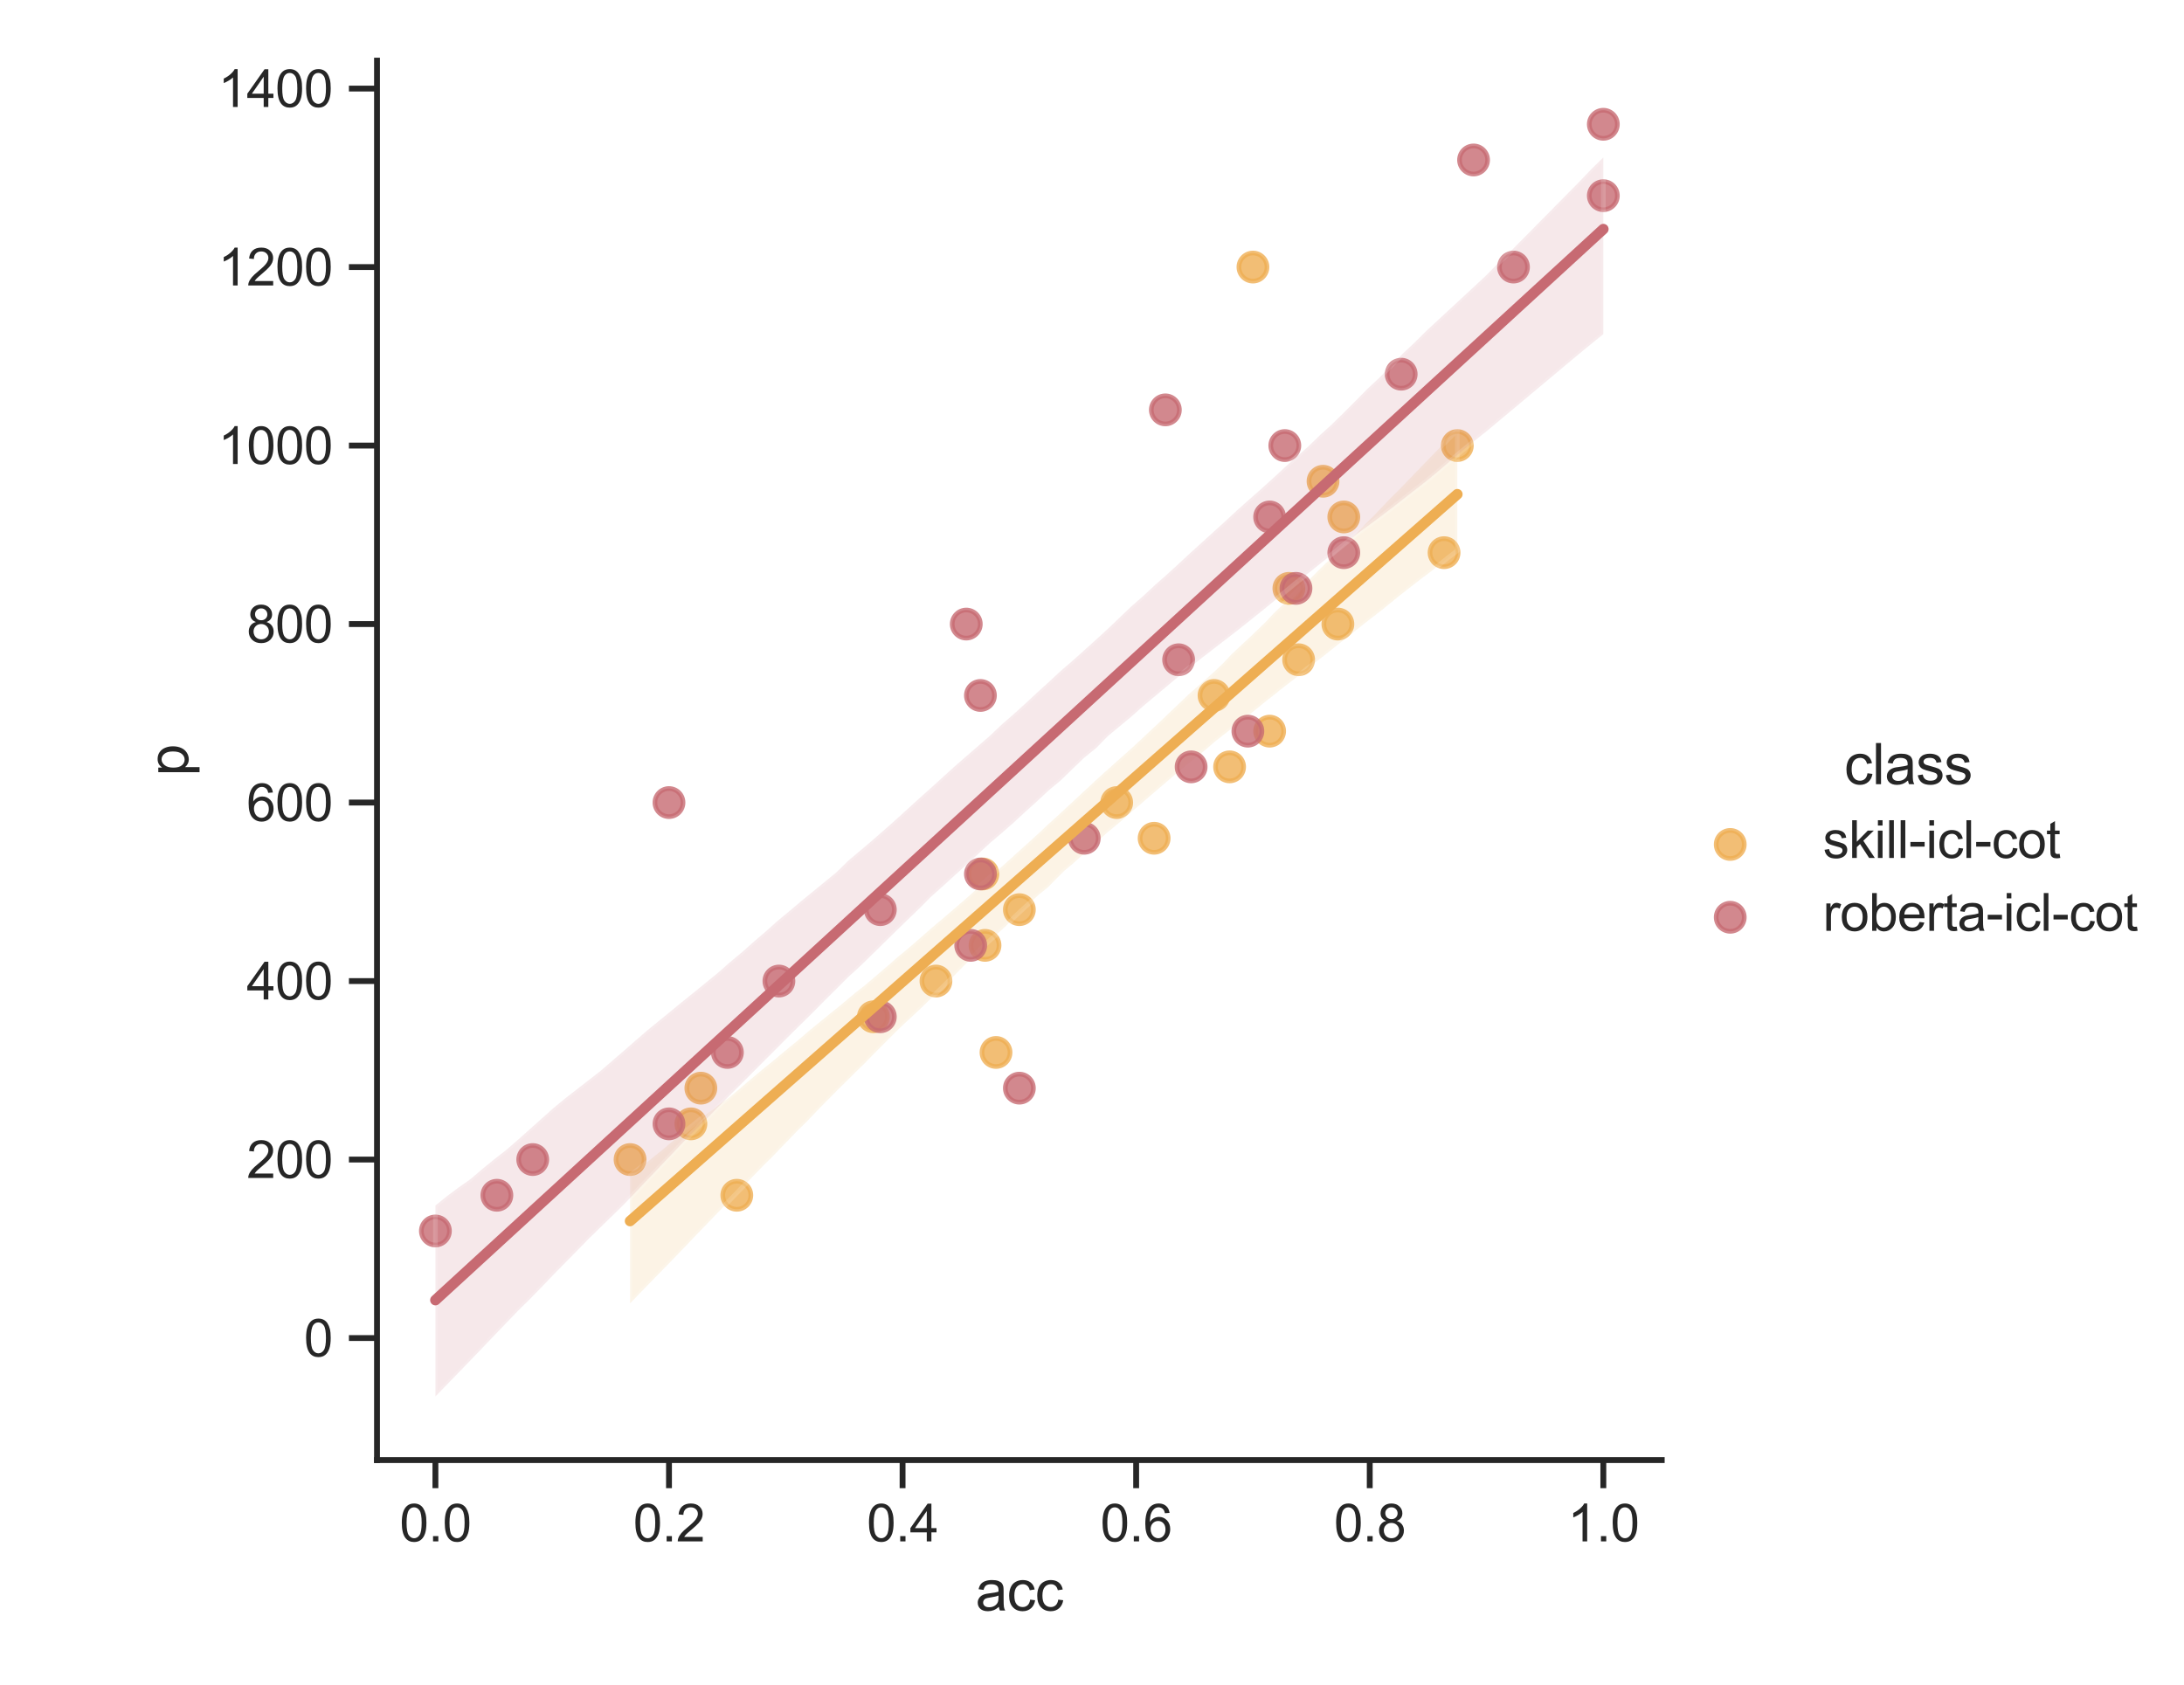 <?xml version="1.0" encoding="utf-8" standalone="no"?>
<!DOCTYPE svg PUBLIC "-//W3C//DTD SVG 1.1//EN"
  "http://www.w3.org/Graphics/SVG/1.1/DTD/svg11.dtd">
<svg xmlns:xlink="http://www.w3.org/1999/xlink" width="466.56pt" height="360pt" viewBox="0 0 466.56 360" xmlns="http://www.w3.org/2000/svg" version="1.1">
 <defs>
  <style type="text/css">*{stroke-linejoin: round; stroke-linecap: butt}</style>
 </defs>
 <g id="figure_1">
  <g id="patch_1">
   <path d="M 0 360 
L 466.56 360 
L 466.56 0 
L 0 0 
z
" style="fill: #ffffff"/>
  </g>
  <g id="axes_1">
   <g id="patch_2">
    <path d="M 80.54 311.94 
L 354.988 311.94 
L 354.988 12.96 
L 80.54 12.96 
z
" style="fill: #ffffff"/>
   </g>
   <g id="matplotlib.axis_1">
    <g id="xtick_1">
     <g id="line2d_1">
      <defs>
       <path id="m415f781c7f" d="M 0 0 
L 0 6 
" style="stroke: #262626; stroke-width: 1.25"/>
      </defs>
      <g>
       <use xlink:href="#m415f781c7f" x="93.015" y="311.94" style="fill: #262626; stroke: #262626; stroke-width: 1.25"/>
      </g>
     </g>
     <g id="text_1">
      <!-- 0.0 -->
      <g style="fill: #262626" transform="translate(85.37 329.314) scale(0.11 -0.11)">
       <defs>
        <path id="ArialMT-30" d="M 266 2259 
Q 266 3072 433 3567 
Q 600 4063 929 4331 
Q 1259 4600 1759 4600 
Q 2128 4600 2406 4451 
Q 2684 4303 2865 4023 
Q 3047 3744 3150 3342 
Q 3253 2941 3253 2259 
Q 3253 1453 3087 958 
Q 2922 463 2592 192 
Q 2263 -78 1759 -78 
Q 1097 -78 719 397 
Q 266 969 266 2259 
z
M 844 2259 
Q 844 1131 1108 757 
Q 1372 384 1759 384 
Q 2147 384 2411 759 
Q 2675 1134 2675 2259 
Q 2675 3391 2411 3762 
Q 2147 4134 1753 4134 
Q 1366 4134 1134 3806 
Q 844 3388 844 2259 
z
" transform="scale(0.016)"/>
        <path id="ArialMT-2e" d="M 581 0 
L 581 641 
L 1222 641 
L 1222 0 
L 581 0 
z
" transform="scale(0.016)"/>
       </defs>
       <use xlink:href="#ArialMT-30"/>
       <use xlink:href="#ArialMT-2e" transform="translate(55.615 0)"/>
       <use xlink:href="#ArialMT-30" transform="translate(83.398 0)"/>
      </g>
     </g>
    </g>
    <g id="xtick_2">
     <g id="line2d_2">
      <g>
       <use xlink:href="#m415f781c7f" x="142.914" y="311.94" style="fill: #262626; stroke: #262626; stroke-width: 1.25"/>
      </g>
     </g>
     <g id="text_2">
      <!-- 0.2 -->
      <g style="fill: #262626" transform="translate(135.269 329.314) scale(0.11 -0.11)">
       <defs>
        <path id="ArialMT-32" d="M 3222 541 
L 3222 0 
L 194 0 
Q 188 203 259 391 
Q 375 700 629 1000 
Q 884 1300 1366 1694 
Q 2113 2306 2375 2664 
Q 2638 3022 2638 3341 
Q 2638 3675 2398 3904 
Q 2159 4134 1775 4134 
Q 1369 4134 1125 3890 
Q 881 3647 878 3216 
L 300 3275 
Q 359 3922 746 4261 
Q 1134 4600 1788 4600 
Q 2447 4600 2831 4234 
Q 3216 3869 3216 3328 
Q 3216 3053 3103 2787 
Q 2991 2522 2730 2228 
Q 2469 1934 1863 1422 
Q 1356 997 1212 845 
Q 1069 694 975 541 
L 3222 541 
z
" transform="scale(0.016)"/>
       </defs>
       <use xlink:href="#ArialMT-30"/>
       <use xlink:href="#ArialMT-2e" transform="translate(55.615 0)"/>
       <use xlink:href="#ArialMT-32" transform="translate(83.398 0)"/>
      </g>
     </g>
    </g>
    <g id="xtick_3">
     <g id="line2d_3">
      <g>
       <use xlink:href="#m415f781c7f" x="192.814" y="311.94" style="fill: #262626; stroke: #262626; stroke-width: 1.25"/>
      </g>
     </g>
     <g id="text_3">
      <!-- 0.4 -->
      <g style="fill: #262626" transform="translate(185.169 329.314) scale(0.11 -0.11)">
       <defs>
        <path id="ArialMT-34" d="M 2069 0 
L 2069 1097 
L 81 1097 
L 81 1613 
L 2172 4581 
L 2631 4581 
L 2631 1613 
L 3250 1613 
L 3250 1097 
L 2631 1097 
L 2631 0 
L 2069 0 
z
M 2069 1613 
L 2069 3678 
L 634 1613 
L 2069 1613 
z
" transform="scale(0.016)"/>
       </defs>
       <use xlink:href="#ArialMT-30"/>
       <use xlink:href="#ArialMT-2e" transform="translate(55.615 0)"/>
       <use xlink:href="#ArialMT-34" transform="translate(83.398 0)"/>
      </g>
     </g>
    </g>
    <g id="xtick_4">
     <g id="line2d_4">
      <g>
       <use xlink:href="#m415f781c7f" x="242.713" y="311.94" style="fill: #262626; stroke: #262626; stroke-width: 1.25"/>
      </g>
     </g>
     <g id="text_4">
      <!-- 0.6 -->
      <g style="fill: #262626" transform="translate(235.068 329.314) scale(0.11 -0.11)">
       <defs>
        <path id="ArialMT-36" d="M 3184 3459 
L 2625 3416 
Q 2550 3747 2413 3897 
Q 2184 4138 1850 4138 
Q 1581 4138 1378 3988 
Q 1113 3794 959 3422 
Q 806 3050 800 2363 
Q 1003 2672 1297 2822 
Q 1591 2972 1913 2972 
Q 2475 2972 2870 2558 
Q 3266 2144 3266 1488 
Q 3266 1056 3080 686 
Q 2894 316 2569 119 
Q 2244 -78 1831 -78 
Q 1128 -78 684 439 
Q 241 956 241 2144 
Q 241 3472 731 4075 
Q 1159 4600 1884 4600 
Q 2425 4600 2770 4297 
Q 3116 3994 3184 3459 
z
M 888 1484 
Q 888 1194 1011 928 
Q 1134 663 1356 523 
Q 1578 384 1822 384 
Q 2178 384 2434 671 
Q 2691 959 2691 1453 
Q 2691 1928 2437 2201 
Q 2184 2475 1800 2475 
Q 1419 2475 1153 2201 
Q 888 1928 888 1484 
z
" transform="scale(0.016)"/>
       </defs>
       <use xlink:href="#ArialMT-30"/>
       <use xlink:href="#ArialMT-2e" transform="translate(55.615 0)"/>
       <use xlink:href="#ArialMT-36" transform="translate(83.398 0)"/>
      </g>
     </g>
    </g>
    <g id="xtick_5">
     <g id="line2d_5">
      <g>
       <use xlink:href="#m415f781c7f" x="292.613" y="311.94" style="fill: #262626; stroke: #262626; stroke-width: 1.25"/>
      </g>
     </g>
     <g id="text_5">
      <!-- 0.8 -->
      <g style="fill: #262626" transform="translate(284.968 329.314) scale(0.11 -0.11)">
       <defs>
        <path id="ArialMT-38" d="M 1131 2484 
Q 781 2613 612 2850 
Q 444 3088 444 3419 
Q 444 3919 803 4259 
Q 1163 4600 1759 4600 
Q 2359 4600 2725 4251 
Q 3091 3903 3091 3403 
Q 3091 3084 2923 2848 
Q 2756 2613 2416 2484 
Q 2838 2347 3058 2040 
Q 3278 1734 3278 1309 
Q 3278 722 2862 322 
Q 2447 -78 1769 -78 
Q 1091 -78 675 323 
Q 259 725 259 1325 
Q 259 1772 486 2073 
Q 713 2375 1131 2484 
z
M 1019 3438 
Q 1019 3113 1228 2906 
Q 1438 2700 1772 2700 
Q 2097 2700 2305 2904 
Q 2513 3109 2513 3406 
Q 2513 3716 2298 3927 
Q 2084 4138 1766 4138 
Q 1444 4138 1231 3931 
Q 1019 3725 1019 3438 
z
M 838 1322 
Q 838 1081 952 856 
Q 1066 631 1291 507 
Q 1516 384 1775 384 
Q 2178 384 2440 643 
Q 2703 903 2703 1303 
Q 2703 1709 2433 1975 
Q 2163 2241 1756 2241 
Q 1359 2241 1098 1978 
Q 838 1716 838 1322 
z
" transform="scale(0.016)"/>
       </defs>
       <use xlink:href="#ArialMT-30"/>
       <use xlink:href="#ArialMT-2e" transform="translate(55.615 0)"/>
       <use xlink:href="#ArialMT-38" transform="translate(83.398 0)"/>
      </g>
     </g>
    </g>
    <g id="xtick_6">
     <g id="line2d_6">
      <g>
       <use xlink:href="#m415f781c7f" x="342.513" y="311.94" style="fill: #262626; stroke: #262626; stroke-width: 1.25"/>
      </g>
     </g>
     <g id="text_6">
      <!-- 1.0 -->
      <g style="fill: #262626" transform="translate(334.868 329.314) scale(0.11 -0.11)">
       <defs>
        <path id="ArialMT-31" d="M 2384 0 
L 1822 0 
L 1822 3584 
Q 1619 3391 1289 3197 
Q 959 3003 697 2906 
L 697 3450 
Q 1169 3672 1522 3987 
Q 1875 4303 2022 4600 
L 2384 4600 
L 2384 0 
z
" transform="scale(0.016)"/>
       </defs>
       <use xlink:href="#ArialMT-31"/>
       <use xlink:href="#ArialMT-2e" transform="translate(55.615 0)"/>
       <use xlink:href="#ArialMT-30" transform="translate(83.398 0)"/>
      </g>
     </g>
    </g>
    <g id="text_7">
     <!-- acc -->
     <g style="fill: #262626" transform="translate(208.427 344.089) scale(0.12 -0.12)">
      <defs>
       <path id="ArialMT-61" d="M 2588 409 
Q 2275 144 1986 34 
Q 1697 -75 1366 -75 
Q 819 -75 525 192 
Q 231 459 231 875 
Q 231 1119 342 1320 
Q 453 1522 633 1644 
Q 813 1766 1038 1828 
Q 1203 1872 1538 1913 
Q 2219 1994 2541 2106 
Q 2544 2222 2544 2253 
Q 2544 2597 2384 2738 
Q 2169 2928 1744 2928 
Q 1347 2928 1158 2789 
Q 969 2650 878 2297 
L 328 2372 
Q 403 2725 575 2942 
Q 747 3159 1072 3276 
Q 1397 3394 1825 3394 
Q 2250 3394 2515 3294 
Q 2781 3194 2906 3042 
Q 3031 2891 3081 2659 
Q 3109 2516 3109 2141 
L 3109 1391 
Q 3109 606 3145 398 
Q 3181 191 3288 0 
L 2700 0 
Q 2613 175 2588 409 
z
M 2541 1666 
Q 2234 1541 1622 1453 
Q 1275 1403 1131 1340 
Q 988 1278 909 1158 
Q 831 1038 831 891 
Q 831 666 1001 516 
Q 1172 366 1500 366 
Q 1825 366 2078 508 
Q 2331 650 2450 897 
Q 2541 1088 2541 1459 
L 2541 1666 
z
" transform="scale(0.016)"/>
       <path id="ArialMT-63" d="M 2588 1216 
L 3141 1144 
Q 3050 572 2676 248 
Q 2303 -75 1759 -75 
Q 1078 -75 664 370 
Q 250 816 250 1647 
Q 250 2184 428 2587 
Q 606 2991 970 3192 
Q 1334 3394 1763 3394 
Q 2303 3394 2647 3120 
Q 2991 2847 3088 2344 
L 2541 2259 
Q 2463 2594 2264 2762 
Q 2066 2931 1784 2931 
Q 1359 2931 1093 2626 
Q 828 2322 828 1663 
Q 828 994 1084 691 
Q 1341 388 1753 388 
Q 2084 388 2306 591 
Q 2528 794 2588 1216 
z
" transform="scale(0.016)"/>
      </defs>
      <use xlink:href="#ArialMT-61"/>
      <use xlink:href="#ArialMT-63" transform="translate(55.615 0)"/>
      <use xlink:href="#ArialMT-63" transform="translate(105.615 0)"/>
     </g>
    </g>
   </g>
   <g id="matplotlib.axis_2">
    <g id="ytick_1">
     <g id="line2d_7">
      <defs>
       <path id="mddf900efa4" d="M 0 0 
L -6 0 
" style="stroke: #262626; stroke-width: 1.25"/>
      </defs>
      <g>
       <use xlink:href="#mddf900efa4" x="80.54" y="285.873" style="fill: #262626; stroke: #262626; stroke-width: 1.25"/>
      </g>
     </g>
     <g id="text_8">
      <!-- 0 -->
      <g style="fill: #262626" transform="translate(64.923 289.809) scale(0.11 -0.11)">
       <use xlink:href="#ArialMT-30"/>
      </g>
     </g>
    </g>
    <g id="ytick_2">
     <g id="line2d_8">
      <g>
       <use xlink:href="#mddf900efa4" x="80.54" y="247.737" style="fill: #262626; stroke: #262626; stroke-width: 1.25"/>
      </g>
     </g>
     <g id="text_9">
      <!-- 200 -->
      <g style="fill: #262626" transform="translate(52.689 251.674) scale(0.11 -0.11)">
       <use xlink:href="#ArialMT-32"/>
       <use xlink:href="#ArialMT-30" transform="translate(55.615 0)"/>
       <use xlink:href="#ArialMT-30" transform="translate(111.23 0)"/>
      </g>
     </g>
    </g>
    <g id="ytick_3">
     <g id="line2d_9">
      <g>
       <use xlink:href="#mddf900efa4" x="80.54" y="209.601" style="fill: #262626; stroke: #262626; stroke-width: 1.25"/>
      </g>
     </g>
     <g id="text_10">
      <!-- 400 -->
      <g style="fill: #262626" transform="translate(52.689 213.538) scale(0.11 -0.11)">
       <use xlink:href="#ArialMT-34"/>
       <use xlink:href="#ArialMT-30" transform="translate(55.615 0)"/>
       <use xlink:href="#ArialMT-30" transform="translate(111.23 0)"/>
      </g>
     </g>
    </g>
    <g id="ytick_4">
     <g id="line2d_10">
      <g>
       <use xlink:href="#mddf900efa4" x="80.54" y="171.466" style="fill: #262626; stroke: #262626; stroke-width: 1.25"/>
      </g>
     </g>
     <g id="text_11">
      <!-- 600 -->
      <g style="fill: #262626" transform="translate(52.689 175.402) scale(0.11 -0.11)">
       <use xlink:href="#ArialMT-36"/>
       <use xlink:href="#ArialMT-30" transform="translate(55.615 0)"/>
       <use xlink:href="#ArialMT-30" transform="translate(111.23 0)"/>
      </g>
     </g>
    </g>
    <g id="ytick_5">
     <g id="line2d_11">
      <g>
       <use xlink:href="#mddf900efa4" x="80.54" y="133.33" style="fill: #262626; stroke: #262626; stroke-width: 1.25"/>
      </g>
     </g>
     <g id="text_12">
      <!-- 800 -->
      <g style="fill: #262626" transform="translate(52.689 137.267) scale(0.11 -0.11)">
       <use xlink:href="#ArialMT-38"/>
       <use xlink:href="#ArialMT-30" transform="translate(55.615 0)"/>
       <use xlink:href="#ArialMT-30" transform="translate(111.23 0)"/>
      </g>
     </g>
    </g>
    <g id="ytick_6">
     <g id="line2d_12">
      <g>
       <use xlink:href="#mddf900efa4" x="80.54" y="95.194" style="fill: #262626; stroke: #262626; stroke-width: 1.25"/>
      </g>
     </g>
     <g id="text_13">
      <!-- 1000 -->
      <g style="fill: #262626" transform="translate(46.572 99.131) scale(0.11 -0.11)">
       <use xlink:href="#ArialMT-31"/>
       <use xlink:href="#ArialMT-30" transform="translate(55.615 0)"/>
       <use xlink:href="#ArialMT-30" transform="translate(111.23 0)"/>
       <use xlink:href="#ArialMT-30" transform="translate(166.846 0)"/>
      </g>
     </g>
    </g>
    <g id="ytick_7">
     <g id="line2d_13">
      <g>
       <use xlink:href="#mddf900efa4" x="80.54" y="57.059" style="fill: #262626; stroke: #262626; stroke-width: 1.25"/>
      </g>
     </g>
     <g id="text_14">
      <!-- 1200 -->
      <g style="fill: #262626" transform="translate(46.572 60.995) scale(0.11 -0.11)">
       <use xlink:href="#ArialMT-31"/>
       <use xlink:href="#ArialMT-32" transform="translate(55.615 0)"/>
       <use xlink:href="#ArialMT-30" transform="translate(111.23 0)"/>
       <use xlink:href="#ArialMT-30" transform="translate(166.846 0)"/>
      </g>
     </g>
    </g>
    <g id="ytick_8">
     <g id="line2d_14">
      <g>
       <use xlink:href="#mddf900efa4" x="80.54" y="18.923" style="fill: #262626; stroke: #262626; stroke-width: 1.25"/>
      </g>
     </g>
     <g id="text_15">
      <!-- 1400 -->
      <g style="fill: #262626" transform="translate(46.572 22.86) scale(0.11 -0.11)">
       <use xlink:href="#ArialMT-31"/>
       <use xlink:href="#ArialMT-34" transform="translate(55.615 0)"/>
       <use xlink:href="#ArialMT-30" transform="translate(111.23 0)"/>
       <use xlink:href="#ArialMT-30" transform="translate(166.846 0)"/>
      </g>
     </g>
    </g>
    <g id="text_16">
     <!-- p -->
     <g style="fill: #262626" transform="translate(40.187 165.787) rotate(-90) scale(0.12 -0.12)">
      <defs>
       <path id="ArialMT-70" d="M 422 -1272 
L 422 3319 
L 934 3319 
L 934 2888 
Q 1116 3141 1344 3267 
Q 1572 3394 1897 3394 
Q 2322 3394 2647 3175 
Q 2972 2956 3137 2557 
Q 3303 2159 3303 1684 
Q 3303 1175 3120 767 
Q 2938 359 2589 142 
Q 2241 -75 1856 -75 
Q 1575 -75 1351 44 
Q 1128 163 984 344 
L 984 -1272 
L 422 -1272 
z
M 931 1641 
Q 931 1000 1190 694 
Q 1450 388 1819 388 
Q 2194 388 2461 705 
Q 2728 1022 2728 1688 
Q 2728 2322 2467 2637 
Q 2206 2953 1844 2953 
Q 1484 2953 1207 2617 
Q 931 2281 931 1641 
z
" transform="scale(0.016)"/>
      </defs>
      <use xlink:href="#ArialMT-70"/>
     </g>
    </g>
   </g>
   <g id="PathCollection_1">
    <defs>
     <path id="m748df110a5" d="M 0 3 
C 0.796 3 1.559 2.684 2.121 2.121 
C 2.684 1.559 3 0.796 3 0 
C 3 -0.796 2.684 -1.559 2.121 -2.121 
C 1.559 -2.684 0.796 -3 0 -3 
C -0.796 -3 -1.559 -2.684 -2.121 -2.121 
C -2.684 -1.559 -3 -0.796 -3 0 
C -3 0.796 -2.684 1.559 -2.121 2.121 
C -1.559 2.684 -0.796 3 0 3 
z
" style="stroke: #eeae53; stroke-opacity: 0.8"/>
    </defs>
    <g clip-path="url(#p0f2e49c207)">
     <use xlink:href="#m748df110a5" x="157.401" y="255.364" style="fill: #eeae53; fill-opacity: 0.8; stroke: #eeae53; stroke-opacity: 0.8"/>
     <use xlink:href="#m748df110a5" x="134.598" y="247.737" style="fill: #eeae53; fill-opacity: 0.8; stroke: #eeae53; stroke-opacity: 0.8"/>
     <use xlink:href="#m748df110a5" x="147.592" y="240.11" style="fill: #eeae53; fill-opacity: 0.8; stroke: #eeae53; stroke-opacity: 0.8"/>
     <use xlink:href="#m748df110a5" x="149.719" y="232.483" style="fill: #eeae53; fill-opacity: 0.8; stroke: #eeae53; stroke-opacity: 0.8"/>
     <use xlink:href="#m748df110a5" x="212.774" y="224.855" style="fill: #eeae53; fill-opacity: 0.8; stroke: #eeae53; stroke-opacity: 0.8"/>
     <use xlink:href="#m748df110a5" x="186.576" y="217.228" style="fill: #eeae53; fill-opacity: 0.8; stroke: #eeae53; stroke-opacity: 0.8"/>
     <use xlink:href="#m748df110a5" x="199.942" y="209.601" style="fill: #eeae53; fill-opacity: 0.8; stroke: #eeae53; stroke-opacity: 0.8"/>
     <use xlink:href="#m748df110a5" x="210.426" y="201.974" style="fill: #eeae53; fill-opacity: 0.8; stroke: #eeae53; stroke-opacity: 0.8"/>
     <use xlink:href="#m748df110a5" x="217.764" y="194.347" style="fill: #eeae53; fill-opacity: 0.8; stroke: #eeae53; stroke-opacity: 0.8"/>
     <use xlink:href="#m748df110a5" x="209.967" y="186.72" style="fill: #eeae53; fill-opacity: 0.8; stroke: #eeae53; stroke-opacity: 0.8"/>
     <use xlink:href="#m748df110a5" x="246.552" y="179.093" style="fill: #eeae53; fill-opacity: 0.8; stroke: #eeae53; stroke-opacity: 0.8"/>
     <use xlink:href="#m748df110a5" x="238.555" y="171.466" style="fill: #eeae53; fill-opacity: 0.8; stroke: #eeae53; stroke-opacity: 0.8"/>
     <use xlink:href="#m748df110a5" x="262.673" y="163.838" style="fill: #eeae53; fill-opacity: 0.8; stroke: #eeae53; stroke-opacity: 0.8"/>
     <use xlink:href="#m748df110a5" x="271.228" y="156.211" style="fill: #eeae53; fill-opacity: 0.8; stroke: #eeae53; stroke-opacity: 0.8"/>
     <use xlink:href="#m748df110a5" x="259.347" y="148.584" style="fill: #eeae53; fill-opacity: 0.8; stroke: #eeae53; stroke-opacity: 0.8"/>
     <use xlink:href="#m748df110a5" x="277.426" y="140.957" style="fill: #eeae53; fill-opacity: 0.8; stroke: #eeae53; stroke-opacity: 0.8"/>
     <use xlink:href="#m748df110a5" x="285.809" y="133.33" style="fill: #eeae53; fill-opacity: 0.8; stroke: #eeae53; stroke-opacity: 0.8"/>
     <use xlink:href="#m748df110a5" x="275.34" y="125.703" style="fill: #eeae53; fill-opacity: 0.8; stroke: #eeae53; stroke-opacity: 0.8"/>
     <use xlink:href="#m748df110a5" x="308.49" y="118.076" style="fill: #eeae53; fill-opacity: 0.8; stroke: #eeae53; stroke-opacity: 0.8"/>
     <use xlink:href="#m748df110a5" x="287.069" y="110.448" style="fill: #eeae53; fill-opacity: 0.8; stroke: #eeae53; stroke-opacity: 0.8"/>
     <use xlink:href="#m748df110a5" x="282.633" y="102.821" style="fill: #eeae53; fill-opacity: 0.8; stroke: #eeae53; stroke-opacity: 0.8"/>
     <use xlink:href="#m748df110a5" x="311.325" y="95.194" style="fill: #eeae53; fill-opacity: 0.8; stroke: #eeae53; stroke-opacity: 0.8"/>
     <use xlink:href="#m748df110a5" x="267.663" y="57.059" style="fill: #eeae53; fill-opacity: 0.8; stroke: #eeae53; stroke-opacity: 0.8"/>
    </g>
   </g>
   <g id="FillBetweenPolyCollection_1">
    <defs>
     <path id="mf041b4f989" d="M 134.598 -108.829 
L 134.598 -81.536 
L 136.383 -83.382 
L 138.168 -85.228 
L 139.953 -87.075 
L 141.738 -88.88 
L 143.523 -90.709 
L 145.309 -92.572 
L 147.094 -94.436 
L 148.879 -96.302 
L 150.664 -98.154 
L 152.449 -100.002 
L 154.234 -101.85 
L 156.019 -103.697 
L 157.804 -105.545 
L 159.59 -107.393 
L 161.375 -109.228 
L 163.16 -111.074 
L 164.945 -112.82 
L 166.73 -114.686 
L 168.515 -116.526 
L 170.3 -118.386 
L 172.085 -120.121 
L 173.871 -121.976 
L 175.656 -123.83 
L 177.441 -125.634 
L 179.226 -127.431 
L 181.011 -129.192 
L 182.796 -130.965 
L 184.581 -132.689 
L 186.366 -134.529 
L 188.152 -136.324 
L 189.937 -138.111 
L 191.722 -139.897 
L 193.507 -141.603 
L 195.292 -143.229 
L 197.077 -144.932 
L 198.862 -146.679 
L 200.647 -148.429 
L 202.433 -150.179 
L 204.218 -151.961 
L 206.003 -153.767 
L 207.788 -155.552 
L 209.573 -157.369 
L 211.358 -158.993 
L 213.143 -160.586 
L 214.929 -162.2 
L 216.714 -164.09 
L 218.499 -165.751 
L 220.284 -167.374 
L 222.069 -168.998 
L 223.854 -170.419 
L 225.639 -172.245 
L 227.424 -174.022 
L 229.21 -175.496 
L 230.995 -177.112 
L 232.78 -178.73 
L 234.565 -180.307 
L 236.35 -181.987 
L 238.135 -183.437 
L 239.92 -184.941 
L 241.705 -186.556 
L 243.491 -188.05 
L 245.276 -189.604 
L 247.061 -191.123 
L 248.846 -192.66 
L 250.631 -194.188 
L 252.416 -195.687 
L 254.201 -197.152 
L 255.986 -198.572 
L 257.772 -200.032 
L 259.557 -201.575 
L 261.342 -202.977 
L 263.127 -204.378 
L 264.912 -205.78 
L 266.697 -207.181 
L 268.482 -208.593 
L 270.267 -210.057 
L 272.053 -211.46 
L 273.838 -212.891 
L 275.623 -214.269 
L 277.408 -215.639 
L 279.193 -217.1 
L 280.978 -218.486 
L 282.763 -219.865 
L 284.548 -221.283 
L 286.334 -222.703 
L 288.119 -224.091 
L 289.904 -225.542 
L 291.689 -226.961 
L 293.474 -228.335 
L 295.259 -229.724 
L 297.044 -231.176 
L 298.83 -232.629 
L 300.615 -234.028 
L 302.4 -235.424 
L 304.185 -236.79 
L 305.97 -238.133 
L 307.755 -239.562 
L 309.54 -240.992 
L 311.325 -242.354 
L 311.325 -268.129 
L 311.325 -268.129 
L 309.54 -266.334 
L 307.755 -264.539 
L 305.97 -262.709 
L 304.185 -260.862 
L 302.4 -259.015 
L 300.615 -257.167 
L 298.83 -255.318 
L 297.044 -253.561 
L 295.259 -251.683 
L 293.474 -249.806 
L 291.689 -248.039 
L 289.904 -246.177 
L 288.119 -244.314 
L 286.334 -242.555 
L 284.548 -240.869 
L 282.763 -239.214 
L 280.978 -237.441 
L 279.193 -235.677 
L 277.408 -234.036 
L 275.623 -232.268 
L 273.838 -230.593 
L 272.053 -228.903 
L 270.267 -226.997 
L 268.482 -225.271 
L 266.697 -223.575 
L 264.912 -221.917 
L 263.127 -220.237 
L 261.342 -218.342 
L 259.557 -216.635 
L 257.772 -215.03 
L 255.986 -213.457 
L 254.201 -211.883 
L 252.416 -210.201 
L 250.631 -208.496 
L 248.846 -206.799 
L 247.061 -205.096 
L 245.276 -203.444 
L 243.491 -201.754 
L 241.705 -200.106 
L 239.92 -198.512 
L 238.135 -196.916 
L 236.35 -195.322 
L 234.565 -193.715 
L 232.78 -192.057 
L 230.995 -190.398 
L 229.21 -188.739 
L 227.424 -187.08 
L 225.639 -185.423 
L 223.854 -183.816 
L 222.069 -182.128 
L 220.284 -180.491 
L 218.499 -178.886 
L 216.714 -177.281 
L 214.929 -175.653 
L 213.143 -174.071 
L 211.358 -172.493 
L 209.573 -170.927 
L 207.788 -169.265 
L 206.003 -167.689 
L 204.218 -166.155 
L 202.433 -164.623 
L 200.647 -163.102 
L 198.862 -161.602 
L 197.077 -160.026 
L 195.292 -158.464 
L 193.507 -156.942 
L 191.722 -155.473 
L 189.937 -153.897 
L 188.152 -152.366 
L 186.366 -150.839 
L 184.581 -149.324 
L 182.796 -147.948 
L 181.011 -146.451 
L 179.226 -144.963 
L 177.441 -143.528 
L 175.656 -142.06 
L 173.871 -140.621 
L 172.085 -139.116 
L 170.3 -137.591 
L 168.515 -136.131 
L 166.73 -134.651 
L 164.945 -133.155 
L 163.16 -131.726 
L 161.375 -130.238 
L 159.59 -128.736 
L 157.804 -127.203 
L 156.019 -125.738 
L 154.234 -124.446 
L 152.449 -123.067 
L 150.664 -121.725 
L 148.879 -120.333 
L 147.094 -118.871 
L 145.309 -117.492 
L 143.523 -116.041 
L 141.738 -114.523 
L 139.953 -113.081 
L 138.168 -111.626 
L 136.383 -110.243 
L 134.598 -108.829 
z
" style="stroke: #ffffff; stroke-opacity: 0.15"/>
    </defs>
    <g clip-path="url(#p0f2e49c207)">
     <use xlink:href="#mf041b4f989" x="0" y="360" style="fill: #eeae53; fill-opacity: 0.15; stroke: #ffffff; stroke-opacity: 0.15"/>
    </g>
   </g>
   <g id="PathCollection_2">
    <defs>
     <path id="m1ef9048636" d="M 0 3 
C 0.796 3 1.559 2.684 2.121 2.121 
C 2.684 1.559 3 0.796 3 0 
C 3 -0.796 2.684 -1.559 2.121 -2.121 
C 1.559 -2.684 0.796 -3 0 -3 
C -0.796 -3 -1.559 -2.684 -2.121 -2.121 
C -2.684 -1.559 -3 -0.796 -3 0 
C -3 0.796 -2.684 1.559 -2.121 2.121 
C -1.559 2.684 -0.796 3 0 3 
z
" style="stroke: #c76a72; stroke-opacity: 0.8"/>
    </defs>
    <g clip-path="url(#p0f2e49c207)">
     <use xlink:href="#m1ef9048636" x="93.015" y="262.991" style="fill: #c76a72; fill-opacity: 0.8; stroke: #c76a72; stroke-opacity: 0.8"/>
     <use xlink:href="#m1ef9048636" x="106.146" y="255.364" style="fill: #c76a72; fill-opacity: 0.8; stroke: #c76a72; stroke-opacity: 0.8"/>
     <use xlink:href="#m1ef9048636" x="113.806" y="247.737" style="fill: #c76a72; fill-opacity: 0.8; stroke: #c76a72; stroke-opacity: 0.8"/>
     <use xlink:href="#m1ef9048636" x="142.914" y="240.11" style="fill: #c76a72; fill-opacity: 0.8; stroke: #c76a72; stroke-opacity: 0.8"/>
     <use xlink:href="#m1ef9048636" x="217.764" y="232.483" style="fill: #c76a72; fill-opacity: 0.8; stroke: #c76a72; stroke-opacity: 0.8"/>
     <use xlink:href="#m1ef9048636" x="155.389" y="224.855" style="fill: #c76a72; fill-opacity: 0.8; stroke: #c76a72; stroke-opacity: 0.8"/>
     <use xlink:href="#m1ef9048636" x="188.062" y="217.228" style="fill: #c76a72; fill-opacity: 0.8; stroke: #c76a72; stroke-opacity: 0.8"/>
     <use xlink:href="#m1ef9048636" x="166.397" y="209.601" style="fill: #c76a72; fill-opacity: 0.8; stroke: #c76a72; stroke-opacity: 0.8"/>
     <use xlink:href="#m1ef9048636" x="207.368" y="201.974" style="fill: #c76a72; fill-opacity: 0.8; stroke: #c76a72; stroke-opacity: 0.8"/>
     <use xlink:href="#m1ef9048636" x="188.062" y="194.347" style="fill: #c76a72; fill-opacity: 0.8; stroke: #c76a72; stroke-opacity: 0.8"/>
     <use xlink:href="#m1ef9048636" x="209.447" y="186.72" style="fill: #c76a72; fill-opacity: 0.8; stroke: #c76a72; stroke-opacity: 0.8"/>
     <use xlink:href="#m1ef9048636" x="231.625" y="179.093" style="fill: #c76a72; fill-opacity: 0.8; stroke: #c76a72; stroke-opacity: 0.8"/>
     <use xlink:href="#m1ef9048636" x="142.914" y="171.466" style="fill: #c76a72; fill-opacity: 0.8; stroke: #c76a72; stroke-opacity: 0.8"/>
     <use xlink:href="#m1ef9048636" x="254.455" y="163.838" style="fill: #c76a72; fill-opacity: 0.8; stroke: #c76a72; stroke-opacity: 0.8"/>
     <use xlink:href="#m1ef9048636" x="266.579" y="156.211" style="fill: #c76a72; fill-opacity: 0.8; stroke: #c76a72; stroke-opacity: 0.8"/>
     <use xlink:href="#m1ef9048636" x="209.447" y="148.584" style="fill: #c76a72; fill-opacity: 0.8; stroke: #c76a72; stroke-opacity: 0.8"/>
     <use xlink:href="#m1ef9048636" x="251.786" y="140.957" style="fill: #c76a72; fill-opacity: 0.8; stroke: #c76a72; stroke-opacity: 0.8"/>
     <use xlink:href="#m1ef9048636" x="206.423" y="133.33" style="fill: #c76a72; fill-opacity: 0.8; stroke: #c76a72; stroke-opacity: 0.8"/>
     <use xlink:href="#m1ef9048636" x="276.855" y="125.703" style="fill: #c76a72; fill-opacity: 0.8; stroke: #c76a72; stroke-opacity: 0.8"/>
     <use xlink:href="#m1ef9048636" x="287.069" y="118.076" style="fill: #c76a72; fill-opacity: 0.8; stroke: #c76a72; stroke-opacity: 0.8"/>
     <use xlink:href="#m1ef9048636" x="271.228" y="110.448" style="fill: #c76a72; fill-opacity: 0.8; stroke: #c76a72; stroke-opacity: 0.8"/>
     <use xlink:href="#m1ef9048636" x="274.468" y="95.194" style="fill: #c76a72; fill-opacity: 0.8; stroke: #c76a72; stroke-opacity: 0.8"/>
     <use xlink:href="#m1ef9048636" x="248.951" y="87.567" style="fill: #c76a72; fill-opacity: 0.8; stroke: #c76a72; stroke-opacity: 0.8"/>
     <use xlink:href="#m1ef9048636" x="299.33" y="79.94" style="fill: #c76a72; fill-opacity: 0.8; stroke: #c76a72; stroke-opacity: 0.8"/>
     <use xlink:href="#m1ef9048636" x="323.32" y="57.059" style="fill: #c76a72; fill-opacity: 0.8; stroke: #c76a72; stroke-opacity: 0.8"/>
     <use xlink:href="#m1ef9048636" x="342.513" y="41.804" style="fill: #c76a72; fill-opacity: 0.8; stroke: #c76a72; stroke-opacity: 0.8"/>
     <use xlink:href="#m1ef9048636" x="314.791" y="34.177" style="fill: #c76a72; fill-opacity: 0.8; stroke: #c76a72; stroke-opacity: 0.8"/>
     <use xlink:href="#m1ef9048636" x="342.513" y="26.55" style="fill: #c76a72; fill-opacity: 0.8; stroke: #c76a72; stroke-opacity: 0.8"/>
    </g>
   </g>
   <g id="FillBetweenPolyCollection_2">
    <defs>
     <path id="m139df1741b" d="M 93.015 -102.45 
L 93.015 -61.65 
L 95.535 -64.244 
L 98.055 -66.839 
L 100.575 -69.445 
L 103.096 -72.075 
L 105.616 -74.705 
L 108.136 -77.335 
L 110.656 -79.947 
L 113.176 -82.432 
L 115.696 -85.014 
L 118.217 -87.646 
L 120.737 -90.205 
L 123.257 -92.77 
L 125.777 -95.359 
L 128.297 -97.81 
L 130.818 -100.263 
L 133.338 -102.729 
L 135.858 -105.377 
L 138.378 -108.025 
L 140.898 -110.673 
L 143.418 -113.322 
L 145.939 -115.974 
L 148.459 -118.528 
L 150.979 -121.053 
L 153.499 -123.577 
L 156.019 -126.102 
L 158.539 -128.627 
L 161.06 -131.154 
L 163.58 -133.68 
L 166.1 -136.207 
L 168.62 -138.729 
L 171.14 -141.217 
L 173.661 -143.69 
L 176.181 -146.263 
L 178.701 -148.752 
L 181.221 -151.275 
L 183.741 -153.568 
L 186.261 -156.029 
L 188.782 -158.501 
L 191.302 -160.973 
L 193.822 -163.424 
L 196.342 -165.857 
L 198.862 -168.386 
L 201.383 -170.638 
L 203.903 -172.933 
L 206.423 -175.223 
L 208.943 -177.538 
L 211.463 -179.872 
L 213.983 -182.005 
L 216.504 -184.218 
L 219.024 -186.54 
L 221.544 -188.811 
L 224.064 -191.164 
L 226.584 -193.257 
L 229.105 -195.707 
L 231.625 -198.125 
L 234.145 -200.153 
L 236.665 -202.727 
L 239.185 -204.821 
L 241.705 -206.906 
L 244.226 -209.159 
L 246.746 -211.265 
L 249.266 -213.372 
L 251.786 -215.479 
L 254.306 -217.514 
L 256.827 -219.498 
L 259.347 -221.444 
L 261.867 -223.389 
L 264.387 -225.338 
L 266.907 -227.343 
L 269.427 -229.351 
L 271.948 -231.409 
L 274.468 -233.508 
L 276.988 -235.585 
L 279.508 -237.555 
L 282.028 -239.571 
L 284.548 -241.613 
L 287.069 -243.655 
L 289.589 -245.697 
L 292.109 -247.561 
L 294.629 -249.417 
L 297.149 -251.328 
L 299.67 -253.292 
L 302.19 -255.258 
L 304.71 -257.23 
L 307.23 -259.311 
L 309.75 -261.468 
L 312.27 -263.625 
L 314.791 -265.673 
L 317.311 -267.646 
L 319.831 -269.752 
L 322.351 -271.857 
L 324.871 -273.964 
L 327.392 -276.073 
L 329.912 -278.182 
L 332.432 -280.291 
L 334.952 -282.4 
L 337.472 -284.509 
L 339.992 -286.572 
L 342.513 -288.617 
L 342.513 -326.362 
L 342.513 -326.362 
L 339.992 -323.901 
L 337.472 -321.259 
L 334.952 -318.707 
L 332.432 -316.155 
L 329.912 -313.603 
L 327.392 -311.047 
L 324.871 -308.501 
L 322.351 -305.95 
L 319.831 -303.562 
L 317.311 -300.995 
L 314.791 -298.65 
L 312.27 -296.315 
L 309.75 -293.98 
L 307.23 -291.645 
L 304.71 -289.307 
L 302.19 -286.807 
L 299.67 -284.439 
L 297.149 -281.866 
L 294.629 -279.259 
L 292.109 -276.903 
L 289.589 -274.355 
L 287.069 -271.831 
L 284.548 -269.356 
L 282.028 -267.074 
L 279.508 -264.637 
L 276.988 -262.384 
L 274.468 -260.15 
L 271.948 -257.823 
L 269.427 -255.533 
L 266.907 -253.323 
L 264.387 -251.074 
L 261.867 -248.738 
L 259.347 -246.451 
L 256.827 -244.162 
L 254.306 -241.88 
L 251.786 -239.539 
L 249.266 -237.23 
L 246.746 -235.018 
L 244.226 -232.662 
L 241.705 -230.465 
L 239.185 -228.057 
L 236.665 -225.647 
L 234.145 -223.335 
L 231.625 -221.069 
L 229.105 -218.802 
L 226.584 -216.64 
L 224.064 -214.299 
L 221.544 -212.008 
L 219.024 -209.663 
L 216.504 -207.38 
L 213.983 -205.188 
L 211.463 -202.8 
L 208.943 -200.607 
L 206.423 -198.42 
L 203.903 -196.223 
L 201.383 -193.935 
L 198.862 -191.645 
L 196.342 -189.396 
L 193.822 -187.1 
L 191.302 -184.802 
L 188.782 -182.571 
L 186.261 -180.371 
L 183.741 -178.24 
L 181.221 -176.118 
L 178.701 -173.649 
L 176.181 -171.581 
L 173.661 -169.516 
L 171.14 -167.451 
L 168.62 -165.327 
L 166.1 -163.241 
L 163.58 -160.982 
L 161.06 -158.827 
L 158.539 -156.58 
L 156.019 -154.488 
L 153.499 -152.259 
L 150.979 -150.203 
L 148.459 -148.147 
L 145.939 -146.126 
L 143.418 -144.048 
L 140.898 -141.995 
L 138.378 -139.94 
L 135.858 -137.76 
L 133.338 -135.549 
L 130.818 -133.383 
L 128.297 -131.2 
L 125.777 -129.242 
L 123.257 -127.283 
L 120.737 -125.322 
L 118.217 -123.246 
L 115.696 -120.993 
L 113.176 -118.74 
L 110.656 -116.487 
L 108.136 -114.305 
L 105.616 -112.335 
L 103.096 -110.294 
L 100.575 -108.126 
L 98.055 -106.358 
L 95.535 -104.478 
L 93.015 -102.45 
z
" style="stroke: #ffffff; stroke-opacity: 0.15"/>
    </defs>
    <g clip-path="url(#p0f2e49c207)">
     <use xlink:href="#m139df1741b" x="0" y="360" style="fill: #c76a72; fill-opacity: 0.15; stroke: #ffffff; stroke-opacity: 0.15"/>
    </g>
   </g>
   <g id="line2d_15">
    <path d="M 134.598 260.873 
L 136.383 259.304 
L 138.168 257.736 
L 139.953 256.167 
L 141.738 254.599 
L 143.523 253.03 
L 145.309 251.462 
L 147.094 249.893 
L 148.879 248.325 
L 150.664 246.756 
L 152.449 245.188 
L 154.234 243.619 
L 156.019 242.051 
L 157.804 240.482 
L 159.59 238.914 
L 161.375 237.345 
L 163.16 235.777 
L 164.945 234.208 
L 166.73 232.64 
L 168.515 231.071 
L 170.3 229.503 
L 172.085 227.934 
L 173.871 226.366 
L 175.656 224.797 
L 177.441 223.228 
L 179.226 221.66 
L 181.011 220.091 
L 182.796 218.523 
L 184.581 216.954 
L 186.366 215.386 
L 188.152 213.817 
L 189.937 212.249 
L 191.722 210.68 
L 193.507 209.112 
L 195.292 207.543 
L 197.077 205.975 
L 198.862 204.406 
L 200.647 202.838 
L 202.433 201.269 
L 204.218 199.701 
L 206.003 198.132 
L 207.788 196.564 
L 209.573 194.995 
L 211.358 193.427 
L 213.143 191.858 
L 214.929 190.29 
L 216.714 188.721 
L 218.499 187.153 
L 220.284 185.584 
L 222.069 184.016 
L 223.854 182.447 
L 225.639 180.879 
L 227.424 179.31 
L 229.21 177.742 
L 230.995 176.173 
L 232.78 174.605 
L 234.565 173.036 
L 236.35 171.468 
L 238.135 169.899 
L 239.92 168.331 
L 241.705 166.762 
L 243.491 165.194 
L 245.276 163.625 
L 247.061 162.057 
L 248.846 160.488 
L 250.631 158.92 
L 252.416 157.351 
L 254.201 155.783 
L 255.986 154.214 
L 257.772 152.646 
L 259.557 151.077 
L 261.342 149.509 
L 263.127 147.94 
L 264.912 146.372 
L 266.697 144.803 
L 268.482 143.235 
L 270.267 141.666 
L 272.053 140.098 
L 273.838 138.529 
L 275.623 136.961 
L 277.408 135.392 
L 279.193 133.824 
L 280.978 132.255 
L 282.763 130.687 
L 284.548 129.118 
L 286.334 127.55 
L 288.119 125.981 
L 289.904 124.413 
L 291.689 122.844 
L 293.474 121.276 
L 295.259 119.707 
L 297.044 118.139 
L 298.83 116.57 
L 300.615 115.001 
L 302.4 113.433 
L 304.185 111.864 
L 305.97 110.296 
L 307.755 108.727 
L 309.54 107.159 
L 311.325 105.59 
" clip-path="url(#p0f2e49c207)" style="fill: none; stroke: #eeae53; stroke-width: 2.25; stroke-linecap: round"/>
   </g>
   <g id="line2d_16">
    <path d="M 93.015 277.765 
L 95.535 275.454 
L 98.055 273.143 
L 100.575 270.832 
L 103.096 268.52 
L 105.616 266.209 
L 108.136 263.898 
L 110.656 261.587 
L 113.176 259.275 
L 115.696 256.964 
L 118.217 254.653 
L 120.737 252.342 
L 123.257 250.03 
L 125.777 247.719 
L 128.297 245.408 
L 130.818 243.097 
L 133.338 240.785 
L 135.858 238.474 
L 138.378 236.163 
L 140.898 233.852 
L 143.418 231.54 
L 145.939 229.229 
L 148.459 226.918 
L 150.979 224.606 
L 153.499 222.295 
L 156.019 219.984 
L 158.539 217.673 
L 161.06 215.361 
L 163.58 213.05 
L 166.1 210.739 
L 168.62 208.428 
L 171.14 206.116 
L 173.661 203.805 
L 176.181 201.494 
L 178.701 199.183 
L 181.221 196.871 
L 183.741 194.56 
L 186.261 192.249 
L 188.782 189.938 
L 191.302 187.626 
L 193.822 185.315 
L 196.342 183.004 
L 198.862 180.693 
L 201.383 178.381 
L 203.903 176.07 
L 206.423 173.759 
L 208.943 171.448 
L 211.463 169.136 
L 213.983 166.825 
L 216.504 164.514 
L 219.024 162.203 
L 221.544 159.891 
L 224.064 157.58 
L 226.584 155.269 
L 229.105 152.958 
L 231.625 150.646 
L 234.145 148.335 
L 236.665 146.024 
L 239.185 143.713 
L 241.705 141.401 
L 244.226 139.09 
L 246.746 136.779 
L 249.266 134.467 
L 251.786 132.156 
L 254.306 129.845 
L 256.827 127.534 
L 259.347 125.222 
L 261.867 122.911 
L 264.387 120.6 
L 266.907 118.289 
L 269.427 115.977 
L 271.948 113.666 
L 274.468 111.355 
L 276.988 109.044 
L 279.508 106.732 
L 282.028 104.421 
L 284.548 102.11 
L 287.069 99.799 
L 289.589 97.487 
L 292.109 95.176 
L 294.629 92.865 
L 297.149 90.554 
L 299.67 88.242 
L 302.19 85.931 
L 304.71 83.62 
L 307.23 81.309 
L 309.75 78.997 
L 312.27 76.686 
L 314.791 74.375 
L 317.311 72.064 
L 319.831 69.752 
L 322.351 67.441 
L 324.871 65.13 
L 327.392 62.819 
L 329.912 60.507 
L 332.432 58.196 
L 334.952 55.885 
L 337.472 53.574 
L 339.992 51.262 
L 342.513 48.951 
" clip-path="url(#p0f2e49c207)" style="fill: none; stroke: #c76a72; stroke-width: 2.25; stroke-linecap: round"/>
   </g>
   <g id="patch_3">
    <path d="M 80.54 311.94 
L 80.54 12.96 
" style="fill: none; stroke: #262626; stroke-width: 1.25; stroke-linejoin: miter; stroke-linecap: square"/>
   </g>
   <g id="patch_4">
    <path d="M 80.54 311.94 
L 354.988 311.94 
" style="fill: none; stroke: #262626; stroke-width: 1.25; stroke-linejoin: miter; stroke-linecap: square"/>
   </g>
  </g>
  <g id="legend_1">
   <g id="text_17">
    <!-- class -->
    <g style="fill: #262626" transform="translate(393.972 167.542) scale(0.12 -0.12)">
     <defs>
      <path id="ArialMT-6c" d="M 409 0 
L 409 4581 
L 972 4581 
L 972 0 
L 409 0 
z
" transform="scale(0.016)"/>
      <path id="ArialMT-73" d="M 197 991 
L 753 1078 
Q 800 744 1014 566 
Q 1228 388 1613 388 
Q 2000 388 2187 545 
Q 2375 703 2375 916 
Q 2375 1106 2209 1216 
Q 2094 1291 1634 1406 
Q 1016 1563 777 1677 
Q 538 1791 414 1992 
Q 291 2194 291 2438 
Q 291 2659 392 2848 
Q 494 3038 669 3163 
Q 800 3259 1026 3326 
Q 1253 3394 1513 3394 
Q 1903 3394 2198 3281 
Q 2494 3169 2634 2976 
Q 2775 2784 2828 2463 
L 2278 2388 
Q 2241 2644 2061 2787 
Q 1881 2931 1553 2931 
Q 1166 2931 1000 2803 
Q 834 2675 834 2503 
Q 834 2394 903 2306 
Q 972 2216 1119 2156 
Q 1203 2125 1616 2013 
Q 2213 1853 2448 1751 
Q 2684 1650 2818 1456 
Q 2953 1263 2953 975 
Q 2953 694 2789 445 
Q 2625 197 2315 61 
Q 2006 -75 1616 -75 
Q 969 -75 630 194 
Q 291 463 197 991 
z
" transform="scale(0.016)"/>
     </defs>
     <use xlink:href="#ArialMT-63"/>
     <use xlink:href="#ArialMT-6c" transform="translate(50 0)"/>
     <use xlink:href="#ArialMT-61" transform="translate(72.217 0)"/>
     <use xlink:href="#ArialMT-73" transform="translate(127.832 0)"/>
     <use xlink:href="#ArialMT-73" transform="translate(177.832 0)"/>
    </g>
   </g>
   <g id="PathCollection_3">
    <g>
     <use xlink:href="#m748df110a5" x="369.624" y="180.413" style="fill: #eeae53; fill-opacity: 0.8; stroke: #eeae53; stroke-opacity: 0.8"/>
    </g>
   </g>
   <g id="text_18">
    <!-- skill-icl-cot -->
    <g style="fill: #262626" transform="translate(389.424 183.301) scale(0.11 -0.11)">
     <defs>
      <path id="ArialMT-6b" d="M 425 0 
L 425 4581 
L 988 4581 
L 988 1969 
L 2319 3319 
L 3047 3319 
L 1778 2088 
L 3175 0 
L 2481 0 
L 1384 1697 
L 988 1316 
L 988 0 
L 425 0 
z
" transform="scale(0.016)"/>
      <path id="ArialMT-69" d="M 425 3934 
L 425 4581 
L 988 4581 
L 988 3934 
L 425 3934 
z
M 425 0 
L 425 3319 
L 988 3319 
L 988 0 
L 425 0 
z
" transform="scale(0.016)"/>
      <path id="ArialMT-2d" d="M 203 1375 
L 203 1941 
L 1931 1941 
L 1931 1375 
L 203 1375 
z
" transform="scale(0.016)"/>
      <path id="ArialMT-6f" d="M 213 1659 
Q 213 2581 725 3025 
Q 1153 3394 1769 3394 
Q 2453 3394 2887 2945 
Q 3322 2497 3322 1706 
Q 3322 1066 3130 698 
Q 2938 331 2570 128 
Q 2203 -75 1769 -75 
Q 1072 -75 642 372 
Q 213 819 213 1659 
z
M 791 1659 
Q 791 1022 1069 705 
Q 1347 388 1769 388 
Q 2188 388 2466 706 
Q 2744 1025 2744 1678 
Q 2744 2294 2464 2611 
Q 2184 2928 1769 2928 
Q 1347 2928 1069 2612 
Q 791 2297 791 1659 
z
" transform="scale(0.016)"/>
      <path id="ArialMT-74" d="M 1650 503 
L 1731 6 
Q 1494 -44 1306 -44 
Q 1000 -44 831 53 
Q 663 150 594 308 
Q 525 466 525 972 
L 525 2881 
L 113 2881 
L 113 3319 
L 525 3319 
L 525 4141 
L 1084 4478 
L 1084 3319 
L 1650 3319 
L 1650 2881 
L 1084 2881 
L 1084 941 
Q 1084 700 1114 631 
Q 1144 563 1211 522 
Q 1278 481 1403 481 
Q 1497 481 1650 503 
z
" transform="scale(0.016)"/>
     </defs>
     <use xlink:href="#ArialMT-73"/>
     <use xlink:href="#ArialMT-6b" transform="translate(50 0)"/>
     <use xlink:href="#ArialMT-69" transform="translate(100 0)"/>
     <use xlink:href="#ArialMT-6c" transform="translate(122.217 0)"/>
     <use xlink:href="#ArialMT-6c" transform="translate(144.434 0)"/>
     <use xlink:href="#ArialMT-2d" transform="translate(166.65 0)"/>
     <use xlink:href="#ArialMT-69" transform="translate(199.951 0)"/>
     <use xlink:href="#ArialMT-63" transform="translate(222.168 0)"/>
     <use xlink:href="#ArialMT-6c" transform="translate(272.168 0)"/>
     <use xlink:href="#ArialMT-2d" transform="translate(294.385 0)"/>
     <use xlink:href="#ArialMT-63" transform="translate(327.686 0)"/>
     <use xlink:href="#ArialMT-6f" transform="translate(377.686 0)"/>
     <use xlink:href="#ArialMT-74" transform="translate(433.301 0)"/>
    </g>
   </g>
   <g id="PathCollection_4">
    <g>
     <use xlink:href="#m1ef9048636" x="369.624" y="195.973" style="fill: #c76a72; fill-opacity: 0.8; stroke: #c76a72; stroke-opacity: 0.8"/>
    </g>
   </g>
   <g id="text_19">
    <!-- roberta-icl-cot -->
    <g style="fill: #262626" transform="translate(389.424 198.861) scale(0.11 -0.11)">
     <defs>
      <path id="ArialMT-72" d="M 416 0 
L 416 3319 
L 922 3319 
L 922 2816 
Q 1116 3169 1280 3281 
Q 1444 3394 1641 3394 
Q 1925 3394 2219 3213 
L 2025 2691 
Q 1819 2813 1613 2813 
Q 1428 2813 1281 2702 
Q 1134 2591 1072 2394 
Q 978 2094 978 1738 
L 978 0 
L 416 0 
z
" transform="scale(0.016)"/>
      <path id="ArialMT-62" d="M 941 0 
L 419 0 
L 419 4581 
L 981 4581 
L 981 2947 
Q 1338 3394 1891 3394 
Q 2197 3394 2470 3270 
Q 2744 3147 2920 2923 
Q 3097 2700 3197 2384 
Q 3297 2069 3297 1709 
Q 3297 856 2875 390 
Q 2453 -75 1863 -75 
Q 1275 -75 941 416 
L 941 0 
z
M 934 1684 
Q 934 1088 1097 822 
Q 1363 388 1816 388 
Q 2184 388 2453 708 
Q 2722 1028 2722 1663 
Q 2722 2313 2464 2622 
Q 2206 2931 1841 2931 
Q 1472 2931 1203 2611 
Q 934 2291 934 1684 
z
" transform="scale(0.016)"/>
      <path id="ArialMT-65" d="M 2694 1069 
L 3275 997 
Q 3138 488 2766 206 
Q 2394 -75 1816 -75 
Q 1088 -75 661 373 
Q 234 822 234 1631 
Q 234 2469 665 2931 
Q 1097 3394 1784 3394 
Q 2450 3394 2872 2941 
Q 3294 2488 3294 1666 
Q 3294 1616 3291 1516 
L 816 1516 
Q 847 969 1125 678 
Q 1403 388 1819 388 
Q 2128 388 2347 550 
Q 2566 713 2694 1069 
z
M 847 1978 
L 2700 1978 
Q 2663 2397 2488 2606 
Q 2219 2931 1791 2931 
Q 1403 2931 1139 2672 
Q 875 2413 847 1978 
z
" transform="scale(0.016)"/>
     </defs>
     <use xlink:href="#ArialMT-72"/>
     <use xlink:href="#ArialMT-6f" transform="translate(33.301 0)"/>
     <use xlink:href="#ArialMT-62" transform="translate(88.916 0)"/>
     <use xlink:href="#ArialMT-65" transform="translate(144.531 0)"/>
     <use xlink:href="#ArialMT-72" transform="translate(200.146 0)"/>
     <use xlink:href="#ArialMT-74" transform="translate(233.447 0)"/>
     <use xlink:href="#ArialMT-61" transform="translate(261.23 0)"/>
     <use xlink:href="#ArialMT-2d" transform="translate(316.846 0)"/>
     <use xlink:href="#ArialMT-69" transform="translate(350.146 0)"/>
     <use xlink:href="#ArialMT-63" transform="translate(372.363 0)"/>
     <use xlink:href="#ArialMT-6c" transform="translate(422.363 0)"/>
     <use xlink:href="#ArialMT-2d" transform="translate(444.58 0)"/>
     <use xlink:href="#ArialMT-63" transform="translate(477.881 0)"/>
     <use xlink:href="#ArialMT-6f" transform="translate(527.881 0)"/>
     <use xlink:href="#ArialMT-74" transform="translate(583.496 0)"/>
    </g>
   </g>
  </g>
 </g>
 <defs>
  <clipPath id="p0f2e49c207">
   <rect x="80.54" y="12.96" width="274.448" height="298.98"/>
  </clipPath>
 </defs>
</svg>
